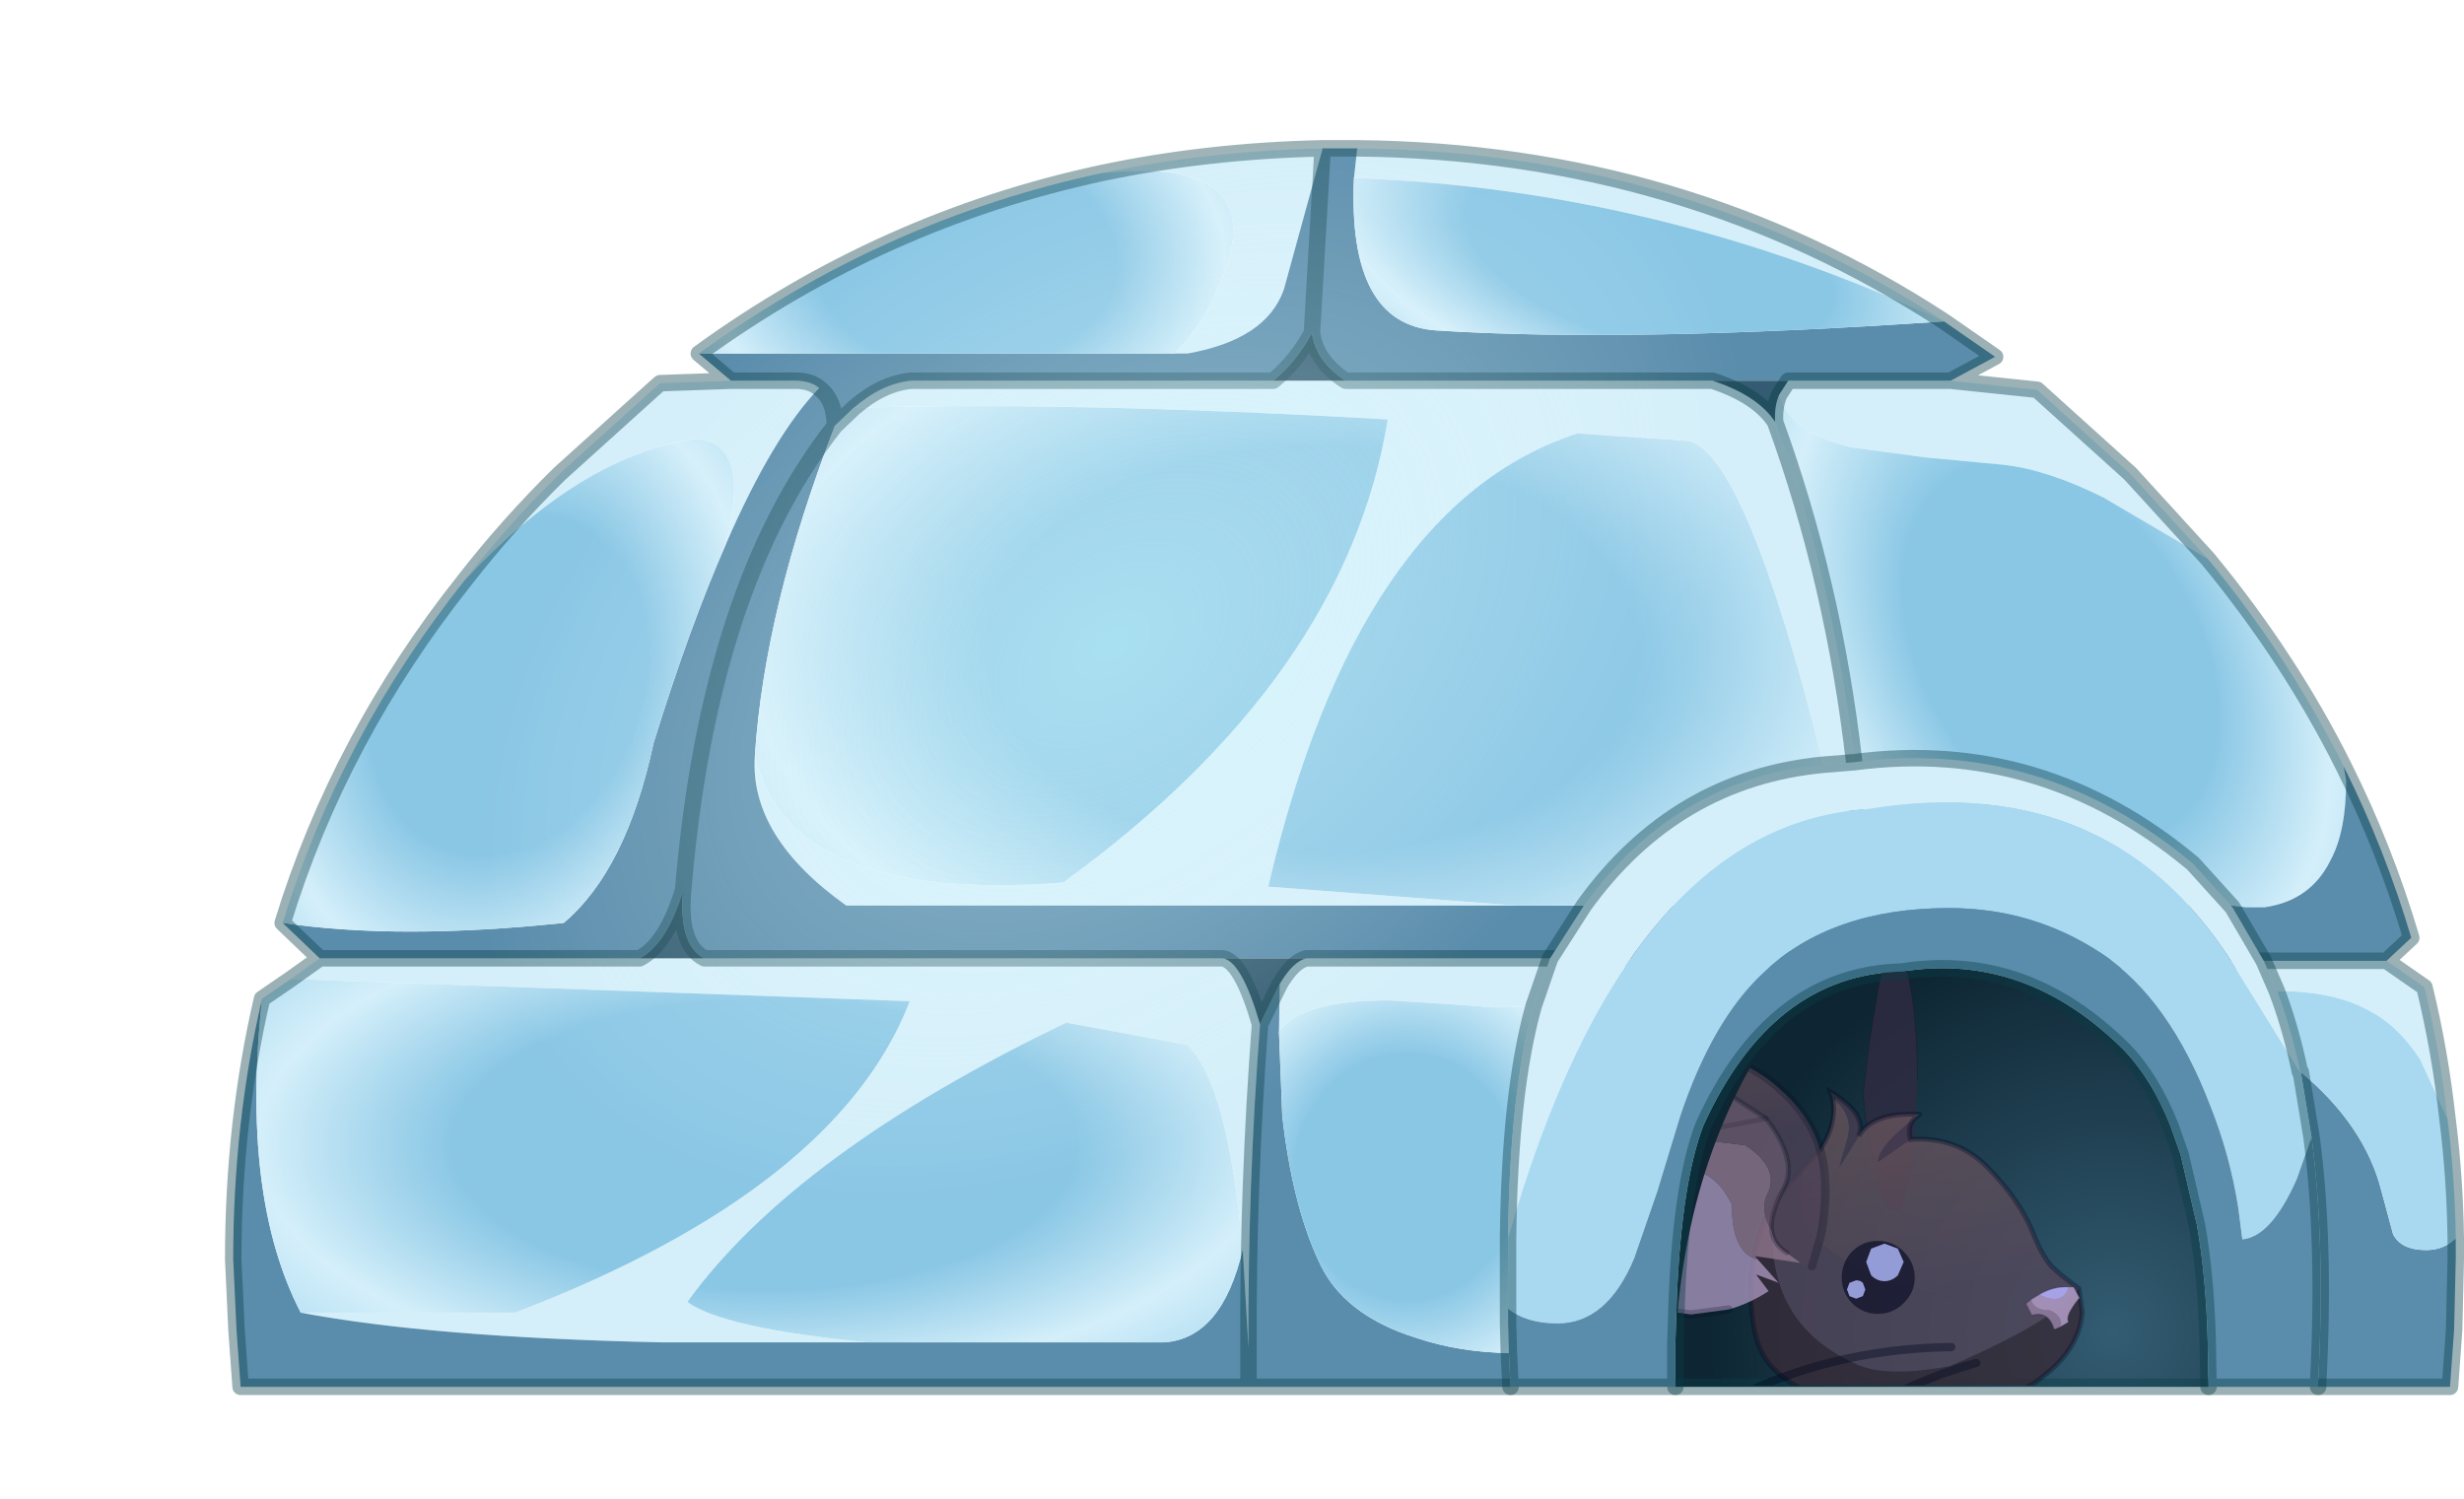 <?xml version="1.0" encoding="UTF-8" standalone="no"?>
<svg xmlns:ffdec="https://www.free-decompiler.com/flash" xmlns:xlink="http://www.w3.org/1999/xlink" ffdec:objectType="frame" height="90.95px" width="149.5px" xmlns="http://www.w3.org/2000/svg">
  <g transform="matrix(1.0, 0.0, 0.0, 1.0, 77.95, 83.0)">
    <use ffdec:characterId="404" height="76.15" transform="matrix(1.0, 0.0, 0.0, 1.0, -64.3, -74.5)" width="135.85" xlink:href="#decoration140-shape0"/>
    <use ffdec:characterId="411" height="36.8" transform="matrix(1.012, 0.0, 0.0, 1.012, 15.897, -29.298)" width="47.65" xlink:href="#decoration140-sprite0"/>
    <use ffdec:characterId="412" height="39.15" transform="matrix(1.0, 0.0, 0.0, 1.0, 13.05, -37.5)" width="50.3" xlink:href="#decoration140-shape7"/>
    <use ffdec:characterId="379" height="116.85" transform="matrix(0.448, 0.0, -0.309, 0.728, -41.819, -82.986)" width="220.6" xlink:href="#decoration140-sprite6"/>
  </g>
  <defs>
    <g id="decoration140-shape0" transform="matrix(1.0, 0.0, 0.0, 1.0, 64.3, 74.5)">
      <path d="M23.7 1.15 L23.7 -1.45 23.8 -4.45 Q24.1 -11.3 25.4 -14.7 29.55 -23.85 37.45 -24.05 44.95 -25.25 50.95 -19.25 52.65 -17.45 53.75 -14.65 L54.35 -12.95 55.35 -8.65 Q55.9 -5.5 56.0 -1.6 L56.0 -1.45 56.05 1.15 23.7 1.15" fill="url(#decoration140-gradient0)" fill-rule="evenodd" stroke="none"/>
      <path d="M56.05 1.15 L23.7 1.15" fill="none" stroke="#093c48" stroke-linecap="round" stroke-linejoin="round" stroke-opacity="0.4" stroke-width="1.0"/>
      <path d="M56.0 -49.1 L55.15 -49.6 49.7 -52.8 Q46.3 -54.5 43.6 -54.8 L38.85 -55.25 34.4 -55.85 Q30.6 -56.8 30.0 -59.05 L30.55 -59.9 40.4 -59.9 45.65 -59.35 51.3 -54.25 56.0 -49.1 M29.75 -57.4 Q33.3 -47.65 34.55 -36.75 L32.7 -36.6 Q27.95 -55.5 24.5 -56.25 L17.75 -56.7 Q4.4 -52.35 -1.0 -29.2 L14.1 -28.05 -26.6 -28.05 Q-32.5 -32.25 -32.15 -37.15 -30.05 -28.15 -13.45 -29.45 3.7 -41.9 6.25 -57.55 -13.1 -58.65 -26.15 -58.25 -24.4 -59.75 -22.65 -59.9 L-0.7 -59.9 3.7 -59.9 25.95 -59.9 Q28.7 -59.0 29.75 -57.4 M4.4 -74.0 Q24.25 -73.8 40.0 -63.5 22.9 -71.5 4.2 -72.2 L4.4 -74.0 M2.3 -74.0 L-0.05 -65.45 Q-1.1 -62.4 -5.9 -61.55 L-6.7 -61.55 Q-4.6 -63.55 -3.45 -67.05 -1.5 -73.5 -11.1 -72.5 -4.7 -73.85 2.3 -74.0 M-33.6 -59.9 L-29.55 -59.9 Q-28.7 -59.85 -28.25 -59.45 -31.05 -56.55 -33.9 -50.0 -32.3 -56.4 -35.95 -56.35 -42.8 -55.25 -49.75 -47.8 -47.15 -51.15 -44.0 -54.25 L-38.35 -59.35 -37.9 -59.75 -33.6 -59.9 M1.3 -24.85 L16.1 -24.85 15.1 -21.95 15.05 -21.95 Q12.5 -21.8 11.85 -21.95 L6.35 -22.3 Q0.9 -22.3 -0.35 -20.4 L-0.3 -23.3 Q0.5 -24.65 1.3 -24.85 M59.4 -24.7 L66.85 -24.7 69.15 -23.1 Q70.1 -19.2 70.55 -15.1 L68.9 -18.7 Q67.5 -20.85 65.65 -21.75 63.9 -22.7 61.1 -22.85 L60.2 -22.85 59.4 -24.7 M-35.2 -24.85 L-3.75 -24.85 Q-2.6 -24.65 -1.5 -20.85 -2.25 -10.95 -2.2 -1.2 L-2.55 -7.2 Q-3.45 -17.25 -5.9 -19.6 L-13.25 -20.95 Q-29.7 -13.05 -36.25 -4.0 -34.05 -2.4 -25.3 -1.55 L-37.85 -1.55 Q-51.75 -1.85 -59.7 -3.35 L-46.7 -3.35 Q-27.15 -10.85 -22.75 -22.25 L-60.3 -23.6 -58.55 -24.85 -39.15 -24.85 -35.2 -24.85" fill="#d4effa" fill-rule="evenodd" stroke="none"/>
      <path d="M30.0 -59.05 Q30.6 -56.8 34.4 -55.85 L38.85 -55.25 43.6 -54.8 Q46.3 -54.5 49.7 -52.8 L55.15 -49.6 56.0 -49.1 Q60.95 -43.1 64.25 -36.5 L64.4 -35.65 Q64.4 -32.55 63.45 -30.8 62.25 -28.35 59.45 -27.95 L58.3 -27.95 57.45 -28.05 34.7 -28.05 34.55 -36.75 Q33.3 -47.65 29.75 -57.4 29.7 -58.35 30.0 -59.05" fill="url(#decoration140-gradient1)" fill-rule="evenodd" stroke="none"/>
      <path d="M40.4 -59.9 L30.55 -59.9 25.95 -59.9 3.7 -59.9 Q1.9 -61.05 1.65 -62.8 0.7 -61.05 -0.7 -59.9 L-22.65 -59.9 Q-24.4 -59.75 -26.15 -58.25 L-27.3 -57.15 Q-27.3 -58.75 -28.25 -59.45 -27.3 -58.75 -27.3 -57.15 -31.55 -46.15 -32.15 -37.15 -32.5 -32.25 -26.6 -28.05 L14.1 -28.05 34.7 -28.05 57.45 -28.05 58.3 -27.95 59.45 -27.95 Q62.25 -28.35 63.45 -30.8 64.4 -32.55 64.4 -35.65 L64.25 -36.5 Q66.75 -31.5 68.35 -26.1 L66.85 -24.7 59.4 -24.7 16.1 -24.85 1.3 -24.85 -3.75 -24.85 -35.2 -24.85 Q-36.8 -25.65 -36.5 -29.0 -34.95 -47.45 -27.3 -57.15 -34.95 -47.45 -36.5 -29.0 -37.5 -25.7 -39.15 -24.85 L-58.55 -24.85 -60.8 -27.0 Q-53.8 -25.95 -43.75 -27.0 -39.95 -30.2 -38.3 -37.9 -36.1 -45.0 -33.9 -50.0 -31.05 -56.55 -28.25 -59.45 -28.7 -59.85 -29.55 -59.9 L-33.6 -59.9 -35.55 -61.55 -6.7 -61.55 -5.9 -61.55 Q-1.1 -62.4 -0.05 -65.45 L2.3 -74.0 3.65 -74.0 4.4 -74.0 4.2 -72.2 Q3.8 -63.3 9.2 -62.95 21.0 -62.2 40.0 -63.5 L43.1 -61.35 40.4 -59.9 M2.3 -74.0 L1.65 -62.8 2.3 -74.0 M-0.35 -20.4 L-0.15 -15.3 Q0.45 -9.95 2.05 -6.5 3.5 -3.2 8.05 -1.8 10.6 -0.95 13.6 -0.9 L13.7 1.15 -2.2 1.15 -63.35 1.15 -63.6 -2.3 -63.8 -6.6 Q-63.8 -14.85 -62.05 -22.4 -63.35 -10.4 -59.7 -3.35 -51.75 -1.85 -37.85 -1.55 L-25.3 -1.55 -7.3 -1.55 Q-3.8 -1.8 -2.55 -7.2 L-2.2 -1.2 Q-2.25 -10.95 -1.5 -20.85 L-0.3 -23.3 -0.35 -20.4 M62.7 1.15 L62.7 0.9 Q63.15 -7.55 62.3 -14.0 L61.65 -17.95 Q65.55 -14.7 66.55 -10.7 L67.25 -8.1 Q67.75 -7.15 69.25 -7.15 70.2 -7.15 70.85 -7.7 L71.05 -7.85 71.05 -6.6 70.95 -2.3 70.7 1.15 62.7 1.15 M-2.2 -1.2 L-2.2 -0.25 -2.2 1.15 -2.2 -0.25 -2.2 -1.2" fill="#5a8dac" fill-rule="evenodd" stroke="none"/>
      <path d="M30.55 -59.9 L30.0 -59.05 Q29.7 -58.35 29.75 -57.4 28.7 -59.0 25.95 -59.9 L30.55 -59.9 M-0.7 -59.9 Q0.7 -61.05 1.65 -62.8 1.9 -61.05 3.7 -59.9 L-0.7 -59.9 M-36.5 -29.0 Q-36.8 -25.65 -35.2 -24.85 L-39.15 -24.85 Q-37.5 -25.7 -36.5 -29.0 M-3.75 -24.85 L1.3 -24.85 Q0.5 -24.65 -0.3 -23.3 L-1.5 -20.85 Q-2.6 -24.65 -3.75 -24.85" fill="#335c72" fill-rule="evenodd" stroke="none"/>
      <path d="M4.2 -72.2 Q22.9 -71.5 40.0 -63.5 21.0 -62.2 9.2 -62.95 3.8 -63.3 4.2 -72.2" fill="url(#decoration140-gradient2)" fill-rule="evenodd" stroke="none"/>
      <path d="M34.55 -36.75 L34.7 -28.05 14.1 -28.05 -1.0 -29.2 Q4.4 -52.35 17.75 -56.7 L24.5 -56.25 Q27.95 -55.5 32.7 -36.6 L34.55 -36.75 M-27.3 -57.15 L-26.15 -58.25 Q-13.1 -58.65 6.25 -57.55 3.7 -41.9 -13.45 -29.45 -30.05 -28.15 -32.15 -37.15 -31.55 -46.15 -27.3 -57.15" fill="url(#decoration140-gradient3)" fill-rule="evenodd" stroke="none"/>
      <path d="M-0.35 -20.4 Q0.9 -22.3 6.35 -22.3 L11.85 -21.95 Q12.5 -21.8 15.05 -21.95 L15.1 -21.95 Q13.65 -16.75 13.55 -7.9 L13.55 -3.6 13.55 -2.7 13.6 -0.9 Q10.6 -0.95 8.05 -1.8 3.5 -3.2 2.05 -6.5 0.45 -9.95 -0.15 -15.3 L-0.35 -20.4" fill="url(#decoration140-gradient4)" fill-rule="evenodd" stroke="none"/>
      <path d="M60.2 -22.85 L61.1 -22.85 Q63.9 -22.7 65.65 -21.75 67.5 -20.85 68.9 -18.7 L70.55 -15.1 Q71.0 -11.55 71.05 -7.85 L70.85 -7.7 Q70.2 -7.15 69.25 -7.15 67.75 -7.15 67.25 -8.1 L66.55 -10.7 Q65.55 -14.7 61.65 -17.95 L61.6 -17.95 Q61.05 -20.6 60.2 -22.85" fill="#a9d9f0" fill-rule="evenodd" stroke="none"/>
      <path d="M-60.8 -27.0 Q-57.35 -38.25 -49.75 -47.8 -42.8 -55.25 -35.95 -56.35 -32.3 -56.4 -33.9 -50.0 -36.1 -45.0 -38.3 -37.9 -39.95 -30.2 -43.75 -27.0 -53.8 -25.95 -60.8 -27.0" fill="url(#decoration140-gradient5)" fill-rule="evenodd" stroke="none"/>
      <path d="M-6.7 -61.55 L-35.55 -61.55 Q-24.4 -69.65 -11.1 -72.5 -1.5 -73.5 -3.45 -67.05 -4.6 -63.55 -6.7 -61.55" fill="url(#decoration140-gradient6)" fill-rule="evenodd" stroke="none"/>
      <path d="M-62.05 -22.4 L-60.3 -23.6 -22.75 -22.25 Q-27.15 -10.85 -46.7 -3.35 L-59.7 -3.35 Q-63.35 -10.4 -62.05 -22.4 M-25.3 -1.55 Q-34.05 -2.4 -36.25 -4.0 -29.7 -13.05 -13.25 -20.95 L-5.9 -19.6 Q-3.45 -17.25 -2.55 -7.2 -3.8 -1.8 -7.3 -1.55 L-25.3 -1.55" fill="url(#decoration140-gradient7)" fill-rule="evenodd" stroke="none"/>
      <path d="M56.0 -49.1 L51.3 -54.25 45.65 -59.35 40.4 -59.9 30.55 -59.9 30.0 -59.05 Q29.7 -58.35 29.75 -57.4 33.3 -47.65 34.55 -36.75 L34.7 -28.05 M64.25 -36.5 Q60.95 -43.1 56.0 -49.1 M2.3 -74.0 L3.65 -74.0 4.4 -74.0 Q24.25 -73.8 40.0 -63.5 L43.1 -61.35 40.4 -59.9 M1.65 -62.8 L2.3 -74.0 Q-4.7 -73.85 -11.1 -72.5 -24.4 -69.65 -35.55 -61.55 L-33.6 -59.9 -29.55 -59.9 Q-28.7 -59.85 -28.25 -59.45 -27.3 -58.75 -27.3 -57.15 L-26.15 -58.25 Q-24.4 -59.75 -22.65 -59.9 L-0.7 -59.9 Q0.7 -61.05 1.65 -62.8 1.9 -61.05 3.7 -59.9 L25.95 -59.9 Q28.7 -59.0 29.75 -57.4 M1.3 -24.85 L16.1 -24.85 59.4 -24.7 66.85 -24.7 68.35 -26.1 Q66.75 -31.5 64.25 -36.5 M-27.3 -57.15 Q-34.95 -47.45 -36.5 -29.0 -36.8 -25.65 -35.2 -24.85 L-3.75 -24.85 Q-2.6 -24.65 -1.5 -20.85 L-0.3 -23.3 Q0.5 -24.65 1.3 -24.85 M70.55 -15.1 Q70.1 -19.2 69.15 -23.1 L66.85 -24.7 M71.05 -7.85 Q71.0 -11.55 70.55 -15.1 M71.05 -7.85 L71.05 -6.6 70.95 -2.3 70.7 1.15 62.7 1.15 M13.7 1.15 L-2.2 1.15 -63.35 1.15 -63.6 -2.3 -63.8 -6.6 Q-63.8 -14.85 -62.05 -22.4 L-60.3 -23.6 -58.55 -24.85 -60.8 -27.0 Q-57.35 -38.25 -49.75 -47.8 -47.15 -51.15 -44.0 -54.25 L-38.35 -59.35 -37.9 -59.75 -33.6 -59.9 M-2.2 -1.2 Q-2.25 -10.95 -1.5 -20.85 M-39.15 -24.85 Q-37.5 -25.7 -36.5 -29.0 M-2.2 1.15 L-2.2 -0.25 -2.2 -1.2 M-58.55 -24.85 L-39.15 -24.85" fill="none" stroke="#093c48" stroke-linecap="round" stroke-linejoin="round" stroke-opacity="0.4" stroke-width="1.0"/>
    </g>
    <radialGradient cx="0" cy="0" gradientTransform="matrix(0.03, 0.0, 0.0, 0.03, 50.25, -2.15)" gradientUnits="userSpaceOnUse" id="decoration140-gradient0" r="819.2" spreadMethod="pad">
      <stop offset="0.0" stop-color="#335c72"/>
      <stop offset="1.0" stop-color="#0e2633"/>
    </radialGradient>
    <radialGradient cx="0" cy="0" gradientTransform="matrix(0.029, 0.051, -0.034, 0.019, 47.05, -43.45)" gradientUnits="userSpaceOnUse" id="decoration140-gradient1" r="819.2" spreadMethod="pad">
      <stop offset="0.259" stop-color="#8ac7e5"/>
      <stop offset="0.447" stop-color="#d4effa"/>
      <stop offset="0.588" stop-color="#a9d9f0"/>
    </radialGradient>
    <radialGradient cx="0" cy="0" gradientTransform="matrix(0.052, 0.014, -0.006, 0.024, 22.1, -67.45)" gradientUnits="userSpaceOnUse" id="decoration140-gradient2" r="819.2" spreadMethod="pad">
      <stop offset="0.259" stop-color="#8ac7e5"/>
      <stop offset="0.447" stop-color="#d4effa"/>
      <stop offset="0.588" stop-color="#a9d9f0"/>
    </radialGradient>
    <radialGradient cx="0" cy="0" gradientTransform="matrix(0.093, 0.0, 0.0, 0.058, 1.7, -43.55)" gradientUnits="userSpaceOnUse" id="decoration140-gradient3" r="819.2" spreadMethod="pad">
      <stop offset="0.259" stop-color="#8ac7e5"/>
      <stop offset="0.447" stop-color="#d4effa"/>
      <stop offset="0.588" stop-color="#a9d9f0"/>
    </radialGradient>
    <radialGradient cx="0" cy="0" gradientTransform="matrix(0.032, 0.0, 0.0, 0.035, 7.4, -11.6)" gradientUnits="userSpaceOnUse" id="decoration140-gradient4" r="819.2" spreadMethod="pad">
      <stop offset="0.259" stop-color="#8ac7e5"/>
      <stop offset="0.447" stop-color="#d4effa"/>
      <stop offset="0.588" stop-color="#a9d9f0"/>
    </radialGradient>
    <radialGradient cx="0" cy="0" gradientTransform="matrix(0.035, 0.015, -0.019, 0.046, -47.1, -41.4)" gradientUnits="userSpaceOnUse" id="decoration140-gradient5" r="819.2" spreadMethod="pad">
      <stop offset="0.259" stop-color="#8ac7e5"/>
      <stop offset="0.447" stop-color="#d4effa"/>
      <stop offset="0.588" stop-color="#a9d9f0"/>
    </radialGradient>
    <radialGradient cx="0" cy="0" gradientTransform="matrix(0.043, 0.0, 0.0, 0.031, -19.35, -67.1)" gradientUnits="userSpaceOnUse" id="decoration140-gradient6" r="819.2" spreadMethod="pad">
      <stop offset="0.259" stop-color="#8ac7e5"/>
      <stop offset="0.447" stop-color="#d4effa"/>
      <stop offset="0.588" stop-color="#a9d9f0"/>
    </radialGradient>
    <radialGradient cx="0" cy="0" gradientTransform="matrix(0.084, 0.0, 0.0, 0.039, -31.55, -13.55)" gradientUnits="userSpaceOnUse" id="decoration140-gradient7" r="819.2" spreadMethod="pad">
      <stop offset="0.275" stop-color="#8ac7e5"/>
      <stop offset="0.447" stop-color="#d4effa"/>
      <stop offset="0.588" stop-color="#a9d9f0"/>
    </radialGradient>
    <g id="decoration140-sprite0" transform="matrix(1.0, 0.0, 0.0, 1.0, 0.25, 3.85)">
      <clipPath id="decoration140-clipPath0" transform="matrix(1.0, 0.0, 0.0, 1.0, 0.0, 0.0)">
        <path d="M27.4 -3.85 Q35.7 -3.85 41.55 4.95 47.4 13.75 47.4 26.15 L7.4 26.15 Q7.4 13.75 13.25 4.95 17.6 -1.55 23.25 -3.25 L27.4 -3.85" fill="#009753" fill-opacity="0.8" fill-rule="evenodd" stroke="none"/>
      </clipPath>
      <g clip-path="url(#decoration140-clipPath0)">
        <use ffdec:characterId="405" height="15.7" transform="matrix(1.0, 0.0, 0.0, 1.0, 18.7, 0.0)" width="3.25" xlink:href="#decoration140-sprite1"/>
        <use ffdec:characterId="407" height="24.85" id="decoration140-C0$C3$C4" transform="matrix(1.0, 0.0, 0.0, 1.0, 7.4, 8.1)" width="24.6" xlink:href="#decoration140-sprite2"/>
        <use ffdec:characterId="189" height="2.55" transform="matrix(1.0, 0.0, 0.0, 1.0, 28.5, 20.25)" width="3.2" xlink:href="#decoration140-sprite3"/>
        <use ffdec:characterId="408" height="4.35" id="decoration140-C1" transform="matrix(1.0, 0.0, 0.0, 1.0, 17.45, 17.5)" width="4.35" xlink:href="#decoration140-sprite4"/>
        <use ffdec:characterId="410" height="16.2" id="decoration140-C2" transform="matrix(1.0, 0.0, 0.0, 1.0, -0.25, 5.95)" width="16.95" xlink:href="#decoration140-sprite5"/>
      </g>
    </g>
    <g id="decoration140-sprite1" transform="matrix(1.0, 0.0, 0.0, 1.0, 1.9, 7.85)">
      <use ffdec:characterId="203" height="15.7" transform="matrix(1.016, 0.0, 0.0, 1.0, -1.879, -7.85)" width="3.2" xlink:href="#decoration140-shape2"/>
    </g>
    <g id="decoration140-shape2" transform="matrix(1.0, 0.0, 0.0, 1.0, 1.85, 7.85)">
      <path d="M1.1 4.55 L1.1 4.65 1.1 4.8 0.4 7.6 0.0 7.85 Q-0.55 7.85 -1.0 5.85 L-1.65 2.8 -1.85 0.85 -1.5 -2.2 -0.95 -5.55 Q-0.55 -7.85 0.0 -7.85 0.55 -7.85 0.95 -5.55 1.35 -3.25 1.35 0.0 L1.1 4.55" fill="#302b41" fill-opacity="0.8" fill-rule="evenodd" stroke="none"/>
      <path d="M1.1 4.55 L1.1 4.65 1.1 4.8 0.4 7.6 0.0 7.85 Q-0.55 7.85 -1.0 5.85 L-1.65 2.8 -1.85 0.85 -1.5 -2.2 -0.95 -5.55 Q-0.55 -7.85 0.0 -7.85 0.55 -7.85 0.95 -5.55 1.35 -3.25 1.35 0.0" fill="none" stroke="#000920" stroke-linecap="round" stroke-linejoin="round" stroke-opacity="0.239" stroke-width="0.05"/>
    </g>
    <g id="decoration140-sprite2" transform="matrix(1.0, 0.0, 0.0, 1.0, 12.35, 12.95)">
      <use ffdec:characterId="406" height="24.85" transform="matrix(1.0, 0.0, 0.0, 1.0, -12.35, -12.95)" width="24.6" xlink:href="#decoration140-shape3"/>
      <use ffdec:characterId="189" height="2.55" transform="matrix(1.0, 0.0, 0.0, 1.0, 8.7, -0.8)" width="3.2" xlink:href="#decoration140-sprite3"/>
    </g>
    <g id="decoration140-shape3" transform="matrix(1.0, 0.0, 0.0, 1.0, 12.35, 12.95)">
      <path d="M-1.3 -9.85 Q-0.45 -11.3 2.35 -11.15 L2.05 -10.9 Q-0.05 -9.3 -0.15 -8.3 L1.8 -9.65 Q4.65 -9.85 6.5 -7.9 8.35 -6.0 9.15 -4.05 9.65 -2.75 10.25 -2.05 7.35 1.35 1.1 -1.05 -3.05 -2.25 -4.4 -4.4 -5.0 -5.35 -4.65 -7.9 L-3.6 -9.05 Q-2.6 -10.55 -2.85 -12.1 -1.6 -11.15 -1.95 -9.75 L-2.45 -8.0 -1.3 -9.85" fill="url(#decoration140-gradient8)" fill-rule="evenodd" stroke="none"/>
      <path d="M-1.3 -9.85 L-2.45 -8.0 -1.95 -9.75 Q-1.6 -11.15 -2.85 -12.1 L-3.0 -12.5 Q-0.75 -11.15 -1.3 -9.85 M1.8 -9.65 L-0.15 -8.3 Q-0.05 -9.3 2.05 -10.9 1.6 -10.45 1.8 -9.65" fill="#493e53" fill-opacity="0.8" fill-rule="evenodd" stroke="none"/>
      <path d="M-4.65 -7.9 Q-5.0 -5.35 -4.4 -4.4 -3.05 -2.25 1.1 -1.05 7.35 1.35 10.25 -2.05 L10.8 -1.55 11.9 -0.7 Q10.45 1.25 4.15 3.95 0.35 4.65 -1.4 3.85 -5.65 2.0 -6.35 -2.2 -6.7 -4.35 -6.15 -6.2 L-4.65 -7.9" fill="#53465a" fill-opacity="0.8" fill-rule="evenodd" stroke="none"/>
      <path d="M11.9 -0.7 L12.1 0.7 Q11.95 3.2 9.0 5.1 L4.55 7.55 2.5 8.25 Q-0.95 6.4 -3.0 5.9 -5.15 5.4 -6.45 4.05 -7.8 2.7 -7.75 -0.65 -7.7 -4.0 -6.15 -6.2 -6.7 -4.35 -6.35 -2.2 -5.65 2.0 -1.4 3.85 0.35 4.65 4.15 3.95 10.45 1.25 11.9 -0.7" fill="#372b38" fill-opacity="0.8" fill-rule="evenodd" stroke="none"/>
      <path d="M2.35 -11.15 Q-0.45 -11.3 -1.3 -9.85 -0.75 -11.15 -3.0 -12.5 L-2.85 -12.1 Q-2.6 -10.55 -3.6 -9.05 L-4.65 -7.9 -6.15 -6.2 Q-7.7 -4.0 -7.75 -0.65 -7.8 2.7 -6.45 4.05 -5.15 5.4 -3.0 5.9 M10.25 -2.05 Q9.65 -2.75 9.15 -4.05 8.35 -6.0 6.5 -7.9 4.65 -9.85 1.8 -9.65 1.6 -10.45 2.05 -10.9 L2.35 -11.15 M10.25 -2.05 L10.8 -1.55 11.9 -0.7 12.1 0.7 Q11.95 3.2 9.0 5.1 L4.55 7.55" fill="none" stroke="#000920" stroke-linecap="round" stroke-linejoin="miter-clip" stroke-miterlimit="5.0" stroke-opacity="0.318" stroke-width="0.3"/>
      <path d="M4.25 2.8 Q-5.05 2.95 -12.1 7.9" fill="none" stroke="#000920" stroke-linecap="round" stroke-linejoin="miter-clip" stroke-miterlimit="5.0" stroke-opacity="0.4" stroke-width="0.5"/>
      <path d="M5.75 3.75 Q-2.0 5.95 -6.8 11.65" fill="none" stroke="#000920" stroke-linecap="round" stroke-linejoin="miter-clip" stroke-miterlimit="5.0" stroke-opacity="0.4" stroke-width="0.5"/>
    </g>
    <linearGradient gradientTransform="matrix(0.001, 0.008, -0.006, 9.0E-4, 3.45, -7.15)" gradientUnits="userSpaceOnUse" id="decoration140-gradient8" spreadMethod="pad" x1="-819.2" x2="819.2">
      <stop offset="0.0" stop-color="#6a565b" stop-opacity="0.8"/>
      <stop offset="1.0" stop-color="#53465a" stop-opacity="0.8"/>
    </linearGradient>
    <g id="decoration140-sprite3" transform="matrix(1.0, 0.0, 0.0, 1.0, 1.8, 1.15)">
      <use ffdec:characterId="188" height="2.55" transform="matrix(1.0, 0.0, 0.0, 1.0, -1.8, -1.15)" width="3.2" xlink:href="#decoration140-shape4"/>
    </g>
    <g id="decoration140-shape4" transform="matrix(1.0, 0.0, 0.0, 1.0, 1.8, 1.15)">
      <path d="M0.75 -1.15 L1.05 -1.15 1.4 -0.5 Q0.5 0.6 0.75 0.95 L0.25 1.25 Q0.45 0.65 -0.35 0.25 -1.35 0.25 -1.5 -0.4 L-1.0 -0.7 Q0.4 0.0 0.75 -1.15" fill="#a592ba" fill-opacity="0.8" fill-rule="evenodd" stroke="none"/>
      <path d="M-1.5 -0.4 Q-1.35 0.25 -0.35 0.25 0.45 0.65 0.25 1.25 L-0.1 1.4 Q-0.45 0.25 -1.45 0.55 L-1.8 -0.15 -1.5 -0.4" fill="#8b7899" fill-opacity="0.8" fill-rule="evenodd" stroke="none"/>
      <path d="M0.75 -1.15 Q0.4 0.0 -1.0 -0.7 -0.15 -1.2 0.75 -1.15" fill="#aba5ed" fill-opacity="0.8" fill-rule="evenodd" stroke="none"/>
      <path d="M0.25 1.25 L0.75 0.95 Q0.5 0.6 1.4 -0.5 L1.05 -1.15 0.75 -1.15 Q-0.15 -1.2 -1.0 -0.7 L-1.5 -0.4 -1.8 -0.15 -1.45 0.55 Q-0.45 0.25 -0.1 1.4 L0.25 1.25 Z" fill="none" stroke="#000920" stroke-linecap="round" stroke-linejoin="round" stroke-opacity="0.239" stroke-width="0.05"/>
    </g>
    <g id="decoration140-sprite4" transform="matrix(1.0, 0.0, 0.0, 1.0, 2.15, 2.2)">
      <use ffdec:characterId="207" height="4.35" transform="matrix(1.0, 0.0, 0.0, 1.0, -2.15, -2.2)" width="4.35" xlink:href="#decoration140-shape5"/>
    </g>
    <g id="decoration140-shape5" transform="matrix(1.0, 0.0, 0.0, 1.0, 2.15, 2.2)">
      <path d="M1.55 -1.55 Q2.2 -0.9 2.2 0.0 2.2 0.85 1.55 1.5 0.9 2.15 0.0 2.15 -0.9 2.15 -1.55 1.5 -2.15 0.85 -2.15 0.0 -2.15 -0.9 -1.55 -1.55 -0.9 -2.2 0.0 -2.2 0.9 -2.2 1.55 -1.55" fill="#14162e" fill-opacity="0.8" fill-rule="evenodd" stroke="none"/>
      <path d="M1.55 -1.55 Q2.2 -0.9 2.2 0.0 2.2 0.85 1.55 1.5 0.9 2.15 0.0 2.15 -0.9 2.15 -1.55 1.5 -2.15 0.85 -2.15 0.0 -2.15 -0.9 -1.55 -1.55 -0.9 -2.2 0.0 -2.2 0.9 -2.2 1.55 -1.55 Z" fill="none" stroke="#000920" stroke-linecap="round" stroke-linejoin="round" stroke-opacity="0.239" stroke-width="0.05"/>
      <path d="M1.2 -0.15 Q0.85 0.2 0.4 0.2 -0.05 0.2 -0.4 -0.15 L-0.7 -0.95 -0.4 -1.75 0.4 -2.05 1.2 -1.75 1.55 -0.95 1.2 -0.15" fill="#b2bbff" fill-opacity="0.8" fill-rule="evenodd" stroke="none"/>
      <path d="M-0.75 0.7 L-0.9 1.1 -1.3 1.25 -1.7 1.1 -1.85 0.7 -1.7 0.3 -1.3 0.15 Q-1.05 0.15 -0.9 0.3 L-0.75 0.7" fill="#b2bbff" fill-opacity="0.8" fill-rule="evenodd" stroke="none"/>
    </g>
    <g id="decoration140-sprite5" transform="matrix(1.0, 0.0, 0.0, 1.0, 8.9, 8.1)">
      <use ffdec:characterId="409" height="16.2" transform="matrix(1.0, 0.0, 0.0, 1.0, -8.9, -8.1)" width="16.95" xlink:href="#decoration140-shape6"/>
    </g>
    <g id="decoration140-shape6" transform="matrix(1.0, 0.0, 0.0, 1.0, 8.9, 8.1)">
      <path d="M-8.55 0.1 Q-8.25 -1.75 -7.0 -3.65 L-6.9 -3.75 Q-3.7 -6.95 -0.2 -4.6 1.0 -3.9 -0.75 -2.4 L-0.8 -2.35 -0.9 -2.25 -1.5 -1.7 Q-5.05 -3.0 -8.6 0.2 L-8.55 0.1 M4.6 2.85 Q4.7 3.65 5.5 4.15 L6.25 4.7 6.25 4.75 3.6 4.35 3.75 4.55 Q2.2 4.2 2.2 1.25 1.3 -0.55 -0.05 -0.75 -2.3 -1.25 -3.15 2.4 -3.0 0.8 -2.4 -0.35 -0.9 -2.05 1.35 -2.5 L3.0 -2.3 Q5.0 -1.0 4.4 0.5 3.8 1.5 4.6 2.85" fill="#8f768d" fill-opacity="0.8" fill-rule="evenodd" stroke="none"/>
      <path d="M-6.9 -3.75 L-4.7 -5.55 Q-2.1 -7.15 0.8 -6.05 L1.4 -5.75 4.25 -3.9 Q5.35 -2.5 5.55 -1.3 5.7 -0.45 5.3 0.3 4.45 1.9 4.6 2.85 3.8 1.5 4.4 0.5 5.0 -1.0 3.0 -2.3 L1.35 -2.5 Q-0.9 -2.05 -2.4 -0.35 L-1.5 -1.7 -0.9 -2.25 -0.8 -2.35 -0.75 -2.4 Q1.0 -3.9 -0.2 -4.6 -3.7 -6.95 -6.9 -3.75 M4.25 -3.9 L0.8 -3.25 -0.75 -2.4 0.8 -3.25 4.25 -3.9" fill="#6f5b71" fill-opacity="0.8" fill-rule="evenodd" stroke="none"/>
      <path d="M-8.65 0.05 Q-8.7 -1.5 -8.15 -2.85 -7.65 -4.4 -6.4 -5.6 -4.0 -7.85 -0.65 -7.85 2.7 -7.85 5.1 -5.65 L5.15 -5.6 Q7.7 -3.35 7.8 -0.05 7.85 1.6 7.5 3.25 L7.0 4.95 6.45 4.85 6.25 4.6 6.25 4.7 5.5 4.15 Q4.7 3.65 4.6 2.85 4.45 1.9 5.3 0.3 5.7 -0.45 5.55 -1.3 5.35 -2.5 4.25 -3.9 L1.4 -5.75 0.8 -6.05 Q-2.1 -7.15 -4.7 -5.55 L-6.9 -3.75 -7.0 -3.65 Q-8.25 -1.75 -8.55 0.1 L-8.65 0.05" fill="url(#decoration140-gradient9)" fill-rule="evenodd" stroke="none"/>
      <path d="M-2.4 -0.35 Q-3.0 0.8 -3.15 2.4 -2.3 -1.25 -0.05 -0.75 1.3 -0.55 2.2 1.25 2.2 4.2 3.75 4.55 L5.0 5.95 3.65 5.45 4.4 6.45 Q3.25 7.2 2.0 7.55 L-0.25 7.85 -2.45 7.55 -1.25 4.25 -3.8 7.05 Q-5.0 6.5 -6.05 5.5 -8.5 3.35 -8.65 0.3 L-8.6 0.2 Q-5.05 -3.0 -1.5 -1.7 L-2.4 -0.35 M-3.15 4.25 L-3.15 2.4 -3.15 4.25" fill="#a592ba" fill-opacity="0.8" fill-rule="evenodd" stroke="none"/>
      <path d="M-8.65 0.05 L-8.55 0.1 -8.6 0.2 -8.65 0.3 -8.65 0.2 -8.65 0.05" fill="#493e53" fill-opacity="0.8" fill-rule="evenodd" stroke="none"/>
      <path d="M-0.75 -2.4 L0.8 -3.25 4.25 -3.9 M-2.4 -0.35 Q-3.0 0.8 -3.15 2.4 L-3.15 4.25 M-2.4 -0.35 L-1.5 -1.7 -0.9 -2.25 M-0.8 -2.35 L-0.75 -2.4" fill="none" stroke="#000920" stroke-linecap="round" stroke-linejoin="miter-clip" stroke-miterlimit="5.0" stroke-opacity="0.157" stroke-width="0.3"/>
      <path d="M-4.7 -5.55 Q-2.1 -7.15 0.8 -6.05 L1.4 -5.75 4.25 -3.9 Q5.35 -2.5 5.55 -1.3 5.7 -0.45 5.3 0.3 4.45 1.9 4.6 2.85 4.7 3.65 5.5 4.15" fill="none" stroke="#000920" stroke-linecap="round" stroke-linejoin="miter-clip" stroke-miterlimit="5.0" stroke-opacity="0.239" stroke-width="0.3"/>
      <path d="M7.0 4.95 L7.5 3.25 Q7.85 1.6 7.8 -0.05 7.7 -3.35 5.15 -5.6 L5.1 -5.65 Q2.7 -7.85 -0.65 -7.85 -4.0 -7.85 -6.4 -5.6 -7.65 -4.4 -8.15 -2.85 -8.7 -1.5 -8.65 0.05 L-8.65 0.2 -8.65 0.3 Q-8.5 3.35 -6.05 5.5 -5.0 6.5 -3.8 7.05 L-1.25 4.25 -2.45 7.55 -0.25 7.85 2.0 7.55" fill="none" stroke="#000920" stroke-linecap="round" stroke-linejoin="miter-clip" stroke-miterlimit="5.0" stroke-opacity="0.239" stroke-width="0.5"/>
    </g>
    <linearGradient gradientTransform="matrix(9.0E-4, 0.006, -0.006, 9.0E-4, 3.5, -8.05)" gradientUnits="userSpaceOnUse" id="decoration140-gradient9" spreadMethod="pad" x1="-819.2" x2="819.2">
      <stop offset="0.0" stop-color="#6a565b" stop-opacity="0.8"/>
      <stop offset="1.0" stop-color="#4e4256" stop-opacity="0.8"/>
    </linearGradient>
    <g id="decoration140-shape7" transform="matrix(1.0, 0.0, 0.0, 1.0, -13.05, 37.5)">
      <path d="M13.55 -7.9 Q13.65 -16.75 15.1 -21.95 L16.1 -24.85 18.15 -28.05 Q23.7 -35.75 32.7 -36.6 L34.55 -36.75 Q45.95 -38.25 55.1 -30.6 L57.5 -27.95 59.4 -24.7 60.2 -22.85 Q61.05 -20.6 61.6 -17.95 L58.0 -23.75 Q50.55 -36.4 35.3 -33.9 20.7 -32.9 13.55 -7.9" fill="#d4effa" fill-rule="evenodd" stroke="none"/>
      <path d="M61.6 -17.95 L61.65 -17.95 62.3 -14.0 61.4 -11.45 Q59.85 -7.95 58.1 -7.8 L57.85 -9.75 Q57.35 -12.9 56.2 -15.8 53.7 -22.4 49.55 -25.15 45.4 -27.9 40.3 -27.9 33.15 -27.9 29.0 -23.95 25.95 -21.1 24.0 -15.3 L22.6 -10.7 21.2 -6.65 Q19.55 -2.7 16.55 -2.7 14.65 -2.7 13.55 -3.6 L13.55 -7.9 Q20.7 -32.9 35.3 -33.9 50.55 -36.4 58.0 -23.75 L61.6 -17.95" fill="#a9d9f0" fill-rule="evenodd" stroke="none"/>
      <path d="M62.3 -14.0 Q63.15 -7.55 62.7 0.9 L62.7 1.15 56.05 1.15 56.0 -1.45 56.0 -1.6 Q55.9 -5.5 55.35 -8.65 L54.35 -12.95 53.75 -14.65 Q52.65 -17.45 50.95 -19.25 44.95 -25.25 37.45 -24.05 29.55 -23.85 25.4 -14.7 24.1 -11.3 23.8 -4.45 L23.7 -1.45 23.7 1.15 13.7 1.15 13.6 -0.9 13.55 -2.7 13.55 -3.6 Q14.65 -2.7 16.55 -2.7 19.55 -2.7 21.2 -6.65 L22.6 -10.7 24.0 -15.3 Q25.95 -21.1 29.0 -23.95 33.15 -27.9 40.3 -27.9 45.4 -27.9 49.55 -25.15 53.7 -22.4 56.2 -15.8 57.35 -12.9 57.85 -9.75 L58.1 -7.8 Q59.85 -7.95 61.4 -11.45 L62.3 -14.0" fill="#5a8dac" fill-rule="evenodd" stroke="none"/>
      <path d="M13.55 -7.9 Q13.65 -16.75 15.1 -21.95 L16.1 -24.85 18.15 -28.05 Q23.7 -35.75 32.7 -36.6 L34.55 -36.75 Q45.95 -38.25 55.1 -30.6 L57.5 -27.95 59.4 -24.7 60.2 -22.85 Q61.05 -20.6 61.6 -17.95 L61.65 -17.95 62.3 -14.0 Q63.15 -7.55 62.7 0.9 L62.7 1.15 56.05 1.15 56.0 -1.45 56.0 -1.6 Q55.9 -5.5 55.35 -8.65 L54.35 -12.95 53.75 -14.65 Q52.65 -17.45 50.95 -19.25 44.95 -25.25 37.45 -24.05 29.55 -23.85 25.4 -14.7 24.1 -11.3 23.8 -4.45 L23.7 -1.45 23.7 1.15 13.7 1.15 13.6 -0.9 13.55 -2.7 13.55 -3.6 13.55 -7.9 Z" fill="none" stroke="#093c48" stroke-linecap="round" stroke-linejoin="round" stroke-opacity="0.4" stroke-width="1.0"/>
    </g>
    <g id="decoration140-sprite6" transform="matrix(1.0, 0.0, 0.0, 1.0, -2.6, 0.05)">
      <use ffdec:characterId="8" height="116.85" transform="matrix(1.0, 0.0, 0.0, 1.0, 2.6, -0.05)" width="220.6" xlink:href="#decoration140-shape8"/>
    </g>
    <g id="decoration140-shape8" transform="matrix(1.0, 0.0, 0.0, 1.0, -2.6, 0.05)">
      <path d="M216.6 72.9 Q209.6 82.3 197.3 90.5 165.65 111.5 112.85 116.1 61.0 120.6 28.05 95.7 15.85 86.45 8.7 74.85 2.6 65.0 2.6 58.05 2.6 51.0 7.9 41.95 14.25 31.1 25.85 22.35 57.15 -1.2 112.85 0.0 173.9 1.15 201.1 17.6 224.7 31.9 223.1 58.05 222.7 64.7 216.6 72.9" fill="url(#decoration140-gradient10)" fill-rule="evenodd" stroke="none"/>
    </g>
    <radialGradient cx="0" cy="0" gradientTransform="matrix(0.097, 0.0, 0.0, 0.057, 109.5, 53.65)" gradientUnits="userSpaceOnUse" id="decoration140-gradient10" r="819.2" spreadMethod="pad">
      <stop offset="0.0" stop-color="#cdfdff" stop-opacity="0.459"/>
      <stop offset="0.196" stop-color="#dafdff" stop-opacity="0.341"/>
      <stop offset="1.0" stop-color="#ffffff" stop-opacity="0.0"/>
    </radialGradient>
  </defs>
</svg>
